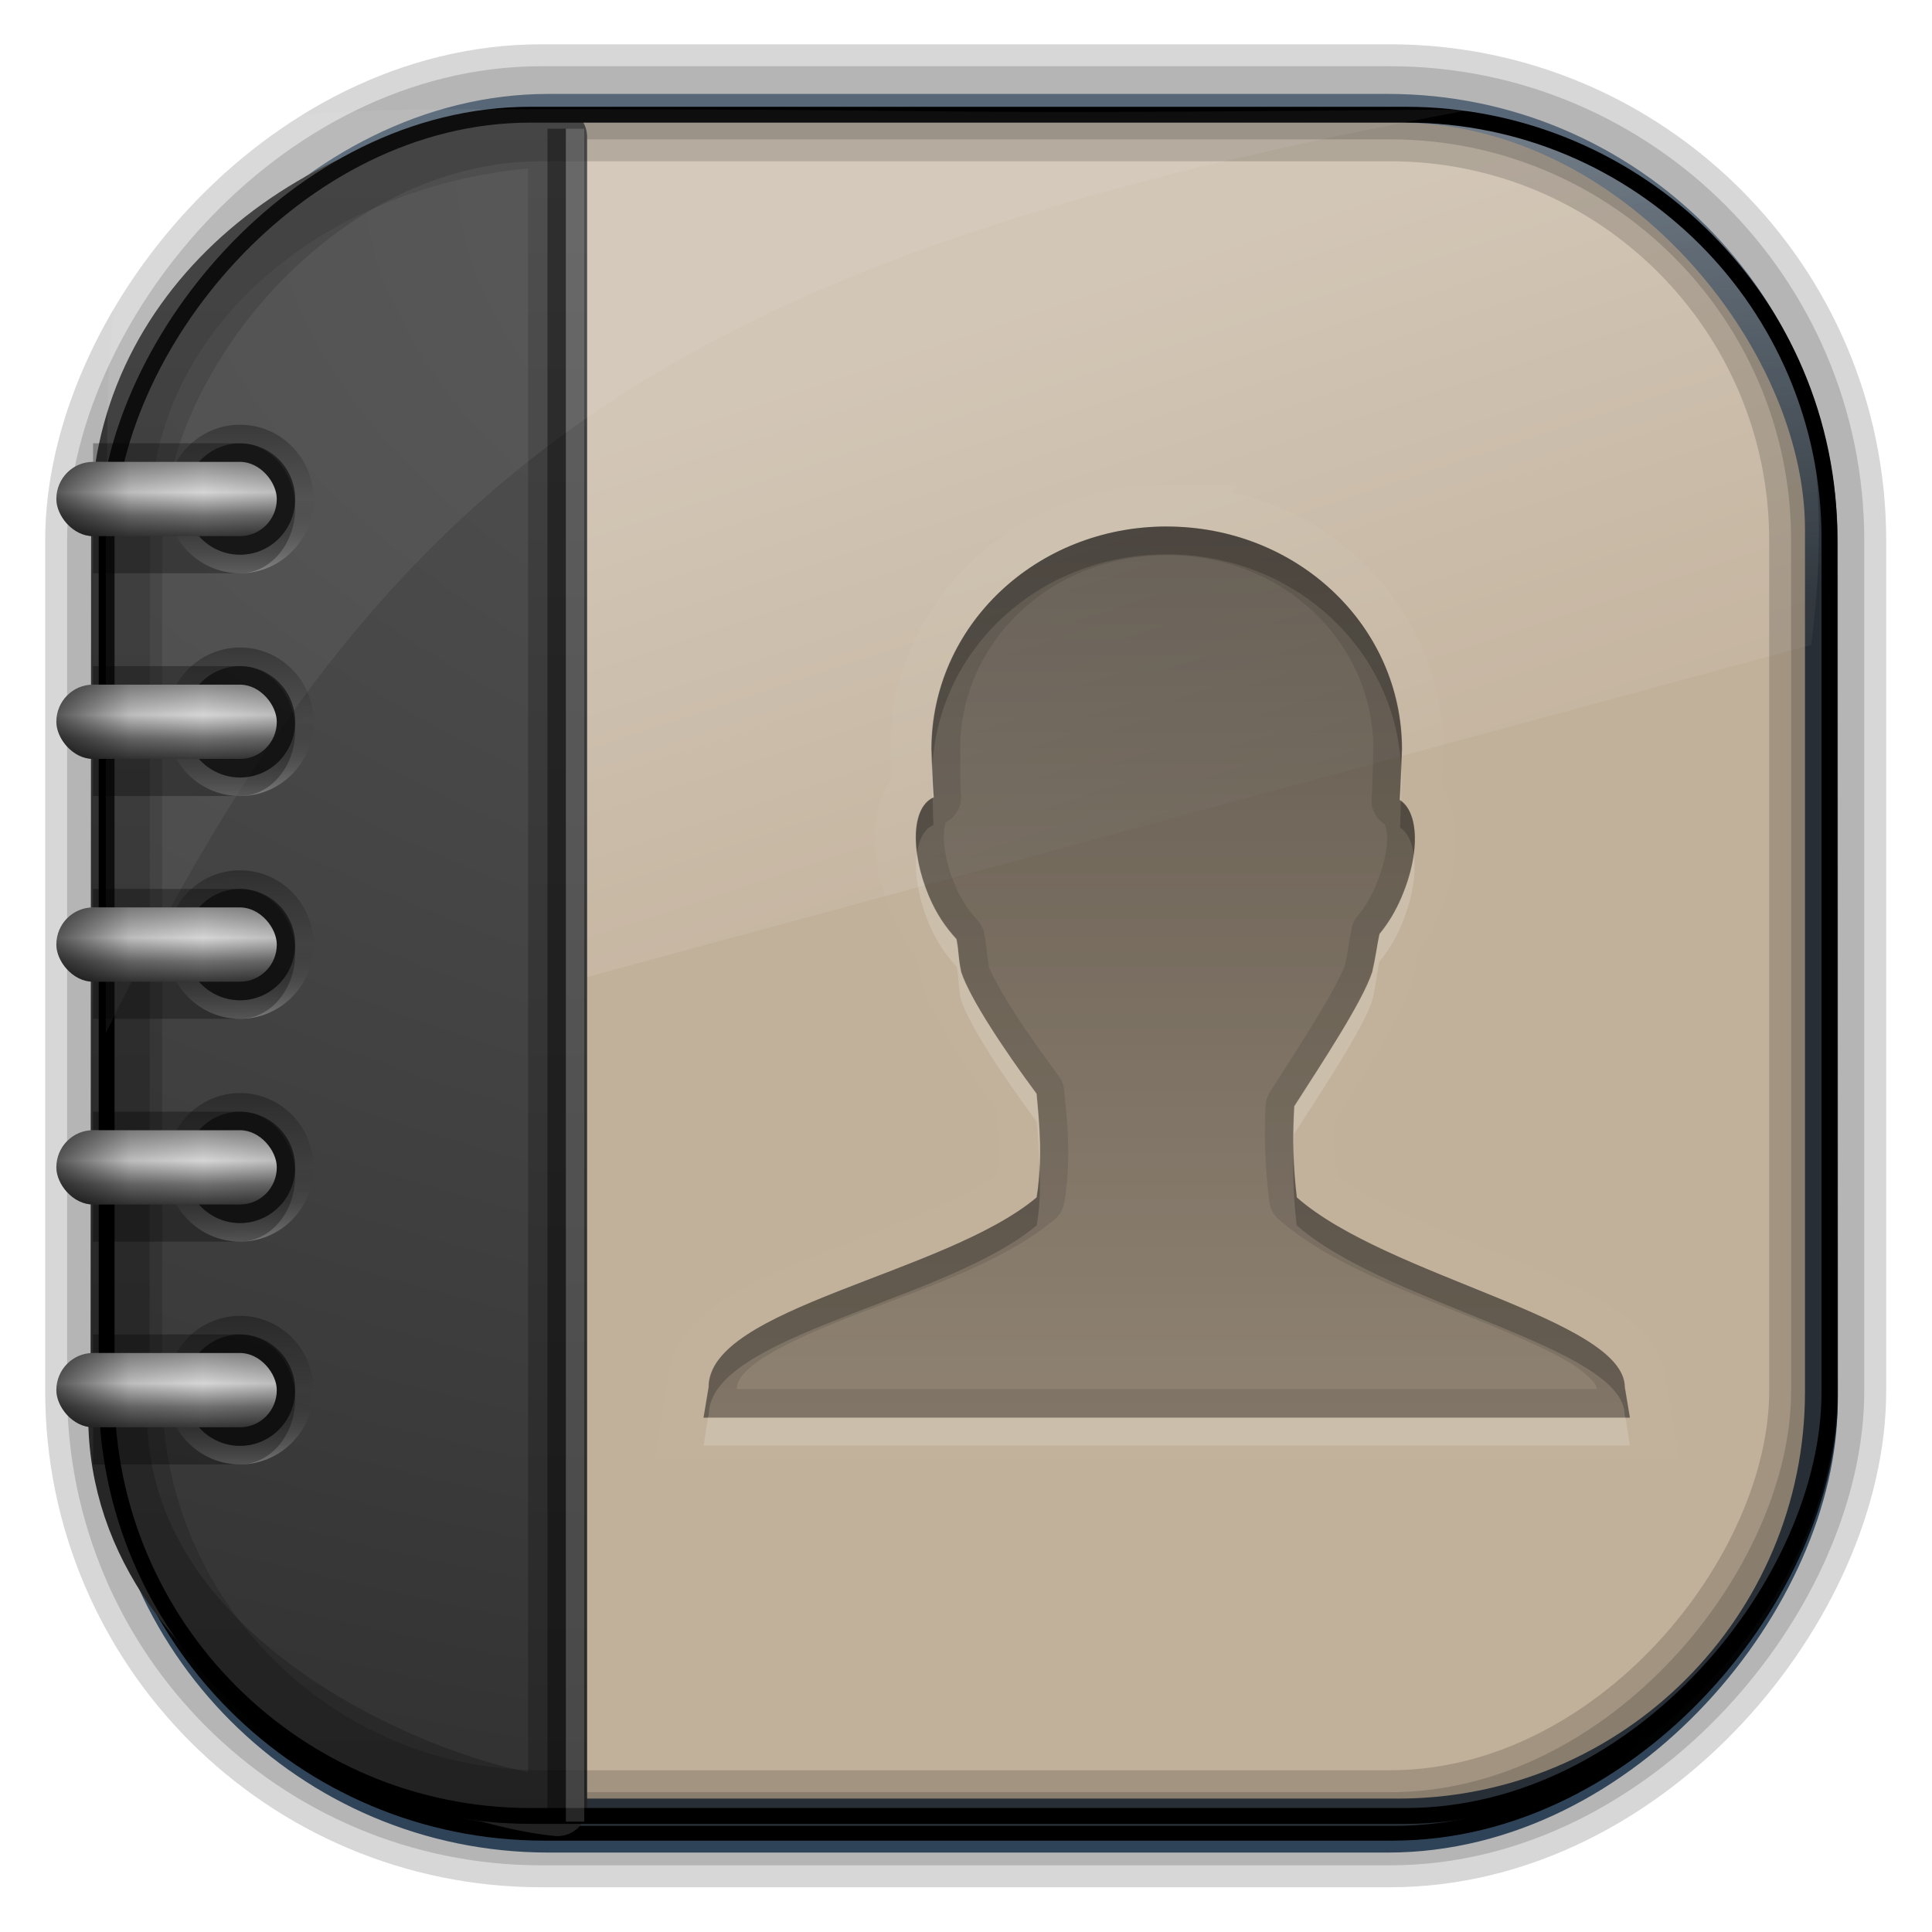 <?xml version="1.0" encoding="UTF-8" standalone="no"?>
<!-- Created with Inkscape (http://www.inkscape.org/) -->

<svg
   xmlns:dc="http://purl.org/dc/elements/1.1/"
   xmlns:cc="http://creativecommons.org/ns#"
   xmlns:rdf="http://www.w3.org/1999/02/22-rdf-syntax-ns#"
   xmlns:svg="http://www.w3.org/2000/svg"
   xmlns="http://www.w3.org/2000/svg"
   xmlns:xlink="http://www.w3.org/1999/xlink"
   xmlns:sodipodi="http://sodipodi.sourceforge.net/DTD/sodipodi-0.dtd"
   xmlns:inkscape="http://www.inkscape.org/namespaces/inkscape"
   id="svg3449"
   height="128"
   width="128"
   version="1.0"
   inkscape:version="0.48.4 r9939"
   sodipodi:docname="stock_addressbook.svg">
  <sodipodi:namedview
     pagecolor="#ffffff"
     bordercolor="#666666"
     borderopacity="1"
     objecttolerance="10"
     gridtolerance="10"
     guidetolerance="10"
     inkscape:pageopacity="0"
     inkscape:pageshadow="2"
     inkscape:window-width="640"
     inkscape:window-height="480"
     id="namedview140"
     showgrid="false"
     inkscape:zoom="1.84375"
     inkscape:cx="64"
     inkscape:cy="64"
     inkscape:window-x="0"
     inkscape:window-y="35"
     inkscape:window-maximized="0"
     inkscape:current-layer="svg3449" />
  <defs
     id="defs3451">
    <linearGradient
       id="linearGradient3514"
       y2="-9.103"
       gradientUnits="userSpaceOnUse"
       x2="66.492"
       gradientTransform="matrix(.968 0 0 .979 2.179 .166)"
       y1="-42.638"
       x1="67.952">
      <stop
         id="stop4620"
         style="stop-color:#37414b"
         offset="0" />
      <stop
         id="stop4622"
         style="stop-color:#37414b;stop-opacity:0"
         offset="1" />
    </linearGradient>
    <linearGradient
       id="linearGradient3516"
       y2="-11.847"
       gradientUnits="userSpaceOnUse"
       x2="58.98"
       gradientTransform="matrix(.968 0 0 .979 2.179 .166)"
       y1="-118.55"
       x1="57.173">
      <stop
         id="stop4596"
         offset="0" />
      <stop
         id="stop4598"
         style="stop-opacity:0"
         offset="1" />
    </linearGradient>
    <linearGradient
       id="linearGradient3519"
       y2="50.369"
       gradientUnits="userSpaceOnUse"
       x2="76.558"
       gradientTransform="matrix(.968 0 0 .979 3.242 -129.19)"
       y1="13.164"
       x1="76.558">
      <stop
         id="stop3392"
         style="stop-color:#425e7b"
         offset="0" />
      <stop
         id="stop3394"
         style="stop-color:#7a91a7"
         offset="1" />
    </linearGradient>
    <linearGradient
       id="linearGradient3521"
       y2="-8.74"
       gradientUnits="userSpaceOnUse"
       x2="60.217"
       gradientTransform="matrix(.968 0 0 .979 2.179 .166)"
       y1="-123.72"
       x1="60.395">
      <stop
         id="stop3392-4-8"
         style="stop-color:#425e7b"
         offset="0" />
      <stop
         id="stop3394-8-0"
         style="stop-color:#7a91a7"
         offset="1" />
    </linearGradient>
    <linearGradient
       id="linearGradient11406"
       y2="19.812"
       gradientUnits="userSpaceOnUse"
       x2="15.25"
       gradientTransform="matrix(2.667 0 0 4.341 -1.4969e-7 -5.023)"
       y1="8.438"
       x1="12.938">
      <stop
         id="stop6594-0-2"
         style="stop-color:#fff;stop-opacity:.275"
         offset="0" />
      <stop
         id="stop6596-2-5"
         style="stop-color:#fff;stop-opacity:0"
         offset="1" />
    </linearGradient>
    <filter
       id="filter3174"
       color-interpolation-filters="sRGB">
      <feGaussianBlur
         id="feGaussianBlur3176"
         stdDeviation="1.71" />
    </filter>
    <linearGradient
       id="ButtonShadow-4"
       x1="45.448"
       gradientUnits="userSpaceOnUse"
       y1="92.54"
       gradientTransform="scale(1.006 .994)"
       x2="45.448"
       y2="7.016">
      <stop
         id="stop3750-7"
         offset="0" />
      <stop
         id="stop3752-9"
         style="stop-opacity:.588"
         offset="1" />
    </linearGradient>
    <filter
       id="filter3174-7"
       color-interpolation-filters="sRGB">
      <feGaussianBlur
         id="feGaussianBlur3176-1"
         stdDeviation="1.71" />
    </filter>
    <filter
       id="filter3174-0"
       color-interpolation-filters="sRGB">
      <feGaussianBlur
         id="feGaussianBlur3176-4"
         stdDeviation="1.71" />
    </filter>
    <filter
       id="filter3174-9"
       color-interpolation-filters="sRGB">
      <feGaussianBlur
         id="feGaussianBlur3176-16"
         stdDeviation="1.71" />
    </filter>
    <clipPath
       id="clipPath3613-6">
      <rect
         id="rect3615-0"
         style="fill:#fff"
         rx="6"
         ry="6"
         height="84"
         width="84"
         y="6"
         x="6" />
    </clipPath>
    <linearGradient
       id="linearGradient3613-76"
       x1="48"
       gradientUnits="userSpaceOnUse"
       y1="20.221"
       x2="48"
       y2="138.66">
      <stop
         id="stop3739-24"
         style="stop-color:#fff"
         offset="0" />
      <stop
         id="stop3741-2"
         style="stop-color:#fff;stop-opacity:0"
         offset="1" />
    </linearGradient>
    <filter
       id="filter3794-83"
       height="1.384"
       width="1.384"
       color-interpolation-filters="sRGB"
       y="-.192"
       x="-.192">
      <feGaussianBlur
         id="feGaussianBlur3796-4"
         stdDeviation="5.28" />
    </filter>
    <filter
       id="filter3174-4"
       color-interpolation-filters="sRGB">
      <feGaussianBlur
         id="feGaussianBlur3176-8"
         stdDeviation="1.71" />
    </filter>
    <filter
       id="filter3174-8"
       color-interpolation-filters="sRGB">
      <feGaussianBlur
         id="feGaussianBlur3176-7"
         stdDeviation="1.71" />
    </filter>
    <radialGradient
       id="radialGradient5000"
       gradientUnits="userSpaceOnUse"
       cy="41.752"
       cx="48"
       gradientTransform="matrix(1.715 6.6255e-8 -4.2857e-8 1.109 -378.27 -85.681)"
       r="42">
      <stop
         id="stop3739-6"
         style="stop-color:#fff"
         offset="0" />
      <stop
         id="stop3741-7"
         style="stop-color:#fff;stop-opacity:0"
         offset="1" />
    </radialGradient>
    <linearGradient
       id="linearGradient5033"
       y2="7.016"
       gradientUnits="userSpaceOnUse"
       x2="45.448"
       gradientTransform="matrix(1.006 0 0 .994 -243.97 -80.599)"
       y1="92.54"
       x1="45.448">
      <stop
         id="stop3750-87"
         offset="0" />
      <stop
         id="stop3752-4"
         style="stop-opacity:.588"
         offset="1" />
    </linearGradient>
    <clipPath
       id="clipPath3613-72">
      <rect
         id="rect3615-36"
         style="fill:#fff"
         rx="6"
         ry="6"
         height="84"
         width="84"
         y="6"
         x="6" />
    </clipPath>
    <filter
       id="filter3794-4"
       height="1.384"
       width="1.384"
       color-interpolation-filters="sRGB"
       y="-.192"
       x="-.192">
      <feGaussianBlur
         id="feGaussianBlur3796-0"
         stdDeviation="5.28" />
    </filter>
    <filter
       id="filter3174-6"
       color-interpolation-filters="sRGB">
      <feGaussianBlur
         id="feGaussianBlur3176-6"
         stdDeviation="1.71" />
    </filter>
    <linearGradient
       id="linearGradient3737-59">
      <stop
         id="stop3739-9"
         style="stop-color:#fff"
         offset="0" />
      <stop
         id="stop3741-0"
         style="stop-color:#fff;stop-opacity:0"
         offset="1" />
    </linearGradient>
    <radialGradient
       id="radialGradient68905"
       gradientUnits="userSpaceOnUse"
       cx="42.148"
       cy="45.647"
       r="58.984"
       gradientTransform="matrix(.947 0 0 1.139 -73.792 205.85)">
      <stop
         id="stop44117-9"
         style="stop-color:#f0936d"
         offset="0" />
      <stop
         id="stop44119-3"
         style="stop-color:#db4a16"
         offset="1" />
    </radialGradient>
    <radialGradient
       id="radialGradient69020"
       xlink:href="#linearGradient3737-59"
       gradientUnits="userSpaceOnUse"
       cy="90.172"
       cx="48"
       gradientTransform="matrix(1.408 0 0 1.225 -137.11 13.47)"
       r="42" />
    <linearGradient
       id="linearGradient69023"
       y2="63.893"
       xlink:href="#linearGradient3737-59"
       gradientUnits="userSpaceOnUse"
       x2="36.357"
       gradientTransform="matrix(1.217 0 0 1.23 -127.92 13.228)"
       y1="6"
       x1="36.357" />
    <linearGradient
       id="linearGradient69058"
       y2="138.66"
       xlink:href="#linearGradient3737-59"
       gradientUnits="userSpaceOnUse"
       x2="48"
       y1="20.221"
       x1="48" />
    <radialGradient
       id="radialGradient69288"
       gradientUnits="userSpaceOnUse"
       cy="8.45"
       cx="7.496"
       gradientTransform="matrix(1.1005e-7 6.628 -14.004 -1.2212e-7 237.4 -38.96)"
       r="20">
      <stop
         id="stop5430-8"
         style="stop-color:#5f5f5f"
         offset="0" />
      <stop
         id="stop5432-3"
         style="stop-color:#4f4f4f"
         offset=".262" />
      <stop
         id="stop5434-1"
         style="stop-color:#3b3b3b"
         offset=".705" />
      <stop
         id="stop5436-8"
         style="stop-color:#2b2b2b"
         offset="1" />
    </radialGradient>
    <linearGradient
       id="linearGradient69290"
       y2="3.899"
       gradientUnits="userSpaceOnUse"
       x2="24"
       gradientTransform="matrix(5.664 0 0 2.836 -16.869 -3.69)"
       y1="44"
       x1="24">
      <stop
         id="stop5440-4"
         style="stop-color:#272727"
         offset="0" />
      <stop
         id="stop5442-3"
         style="stop-color:#454545"
         offset="1" />
    </linearGradient>
    <linearGradient
       id="linearGradient68954-9"
       y2="56"
       gradientUnits="userSpaceOnUse"
       x2="45.622"
       gradientTransform="matrix(2.102 0 0 2.102 -47.909 -53.727)"
       y1="40.778"
       x1="45.622">
      <stop
         id="stop4030-0"
         style="stop-opacity:.809"
         offset="0" />
      <stop
         id="stop4032-4"
         style="stop-opacity:.435"
         offset="1" />
    </linearGradient>
    <clipPath
       id="clipPath4124-2">
      <path
         id="path4126-4"
         d="m12 6c-3.324 0-6 2.676-6 6v72c0 3.324 2.676 6 6 6h64c3.324 0 6-2.676 6-6v-72c0-3.324-2.676-6-6-6h-64zm41 26c4.744 0 8.531 3.572 8.531 8-0.018 0.536-0.021 1.192-0.062 1.812 0.703 0.442 0.717 1.927 0.062 3.469-0.233 0.548-0.497 0.961-0.812 1.344-0.099 0.463-0.123 0.837-0.25 1.375-0.354 1.062-1.79 3.186-2.844 4.812-0.068 1.079-0.039 2.185 0.094 3.281 3.292 2.863 11.893 4.362 11.906 6.812l0.187 1.094h-33.624l0.187-1.094c-0.013-2.863 8.573-4.047 11.906-6.812 0.231-1.347 0.113-2.534 0-3.719-1.157-1.542-2.432-3.422-2.75-4.375-0.114-0.521-0.064-0.732-0.156-1.188-0.379-0.408-0.727-0.888-1-1.531-0.689-1.622-0.655-3.218 0.156-3.562-0.045-0.574-0.052-1.247-0.062-1.718 0-4.428 3.788-8 8.531-8z"
         style="fill:#f0f" />
    </clipPath>
    <filter
       id="filter4128-3"
       height="1.492"
       width="1.468"
       color-interpolation-filters="sRGB"
       y="-.246"
       x="-.234">
      <feGaussianBlur
         id="feGaussianBlur4130-1"
         stdDeviation="3.282" />
    </filter>
    <linearGradient
       id="linearGradient69371"
       y2="24"
       gradientUnits="userSpaceOnUse"
       x2="18"
       gradientTransform="matrix(0,1,1,0,-10,10)"
       y1="24"
       x1="10">
      <stop
         id="stop3780"
         offset="0" />
      <stop
         id="stop3786"
         style="stop-opacity:0"
         offset=".5" />
      <stop
         id="stop3782-8"
         style="stop-color:#fff"
         offset="1" />
    </linearGradient>
    <linearGradient
       id="linearGradient69373"
       y2="26"
       gradientUnits="userSpaceOnUse"
       x2="9"
       y1="22"
       x1="9">
      <stop
         id="stop3747"
         style="stop-color:#8a8a8a"
         offset="0" />
      <stop
         id="stop3753"
         style="stop-color:#d5d5d5"
         offset=".41" />
      <stop
         id="stop3755"
         style="stop-color:#6f6f6f"
         offset=".727" />
      <stop
         id="stop3749"
         style="stop-color:#373737"
         offset="1" />
    </linearGradient>
    <linearGradient
       id="linearGradient69375"
       y2="24"
       spreadMethod="reflect"
       gradientUnits="userSpaceOnUse"
       x2="12"
       y1="24"
       x1="4">
      <stop
         id="stop3763"
         offset="0" />
      <stop
         id="stop3769"
         style="stop-opacity:.194"
         offset=".5" />
      <stop
         id="stop3765"
         style="stop-opacity:0"
         offset="1" />
    </linearGradient>
  </defs>
  <rect
     id="rect892"
     style="stroke:url(#linearGradient3521);stroke-width:.974;fill:url(#linearGradient3519)"
     transform="scale(1,-1)"
     ry="29.296"
     height="115.54"
     width="114.22"
     y="-122.25"
     x="7.039" />
  <rect
     id="rect892-2"
     style="stroke:url(#linearGradient3516);stroke-width:.974;fill:url(#linearGradient3514)"
     transform="scale(1,-1)"
     ry="28.993"
     height="114.35"
     width="114.22"
     y="-121.46"
     x="7.06" />
  <rect
     id="rect810"
     style="fill:#c1b09a"
     ry="26.957"
     height="111.04"
     width="111.44"
     y="8.121"
     x="8.145" />
  <path
     id="rect6588"
     d="m7.265 40.702c-3.611-28.823 22.731-33.361 32.668-33.437l55.816 0.735c21.091 2.903 26.611 16.187 24.251 34.728l-112 30.388z"
     style="fill:url(#linearGradient11406)" />
  <rect
     id="rect892-2-7-8"
     style="opacity:.159;stroke:#000;stroke-width:4.845;fill:none"
     transform="scale(1,-1)"
     ry="28.993"
     height="114.35"
     width="114.22"
     y="-121.16"
     x="6.869" />
  <path
     id="rect5505-21-3"
     d="m36.942 9.073v110.62c-8.726-0.85-31.23-10.12-28.987-28.427l0.037-57.542c0.509-14.175 13.797-24.129 28.95-24.648z"
     style="stroke-linejoin:round;stroke-width:3.909;color:#000000;stroke:url(#linearGradient69290);stroke-linecap:round;fill:url(#radialGradient69288)" />
  <rect
     id="rect892-2-7-1"
     style="opacity:.159;stroke:#000;stroke-width:7.751;fill:none"
     transform="scale(1,-1)"
     ry="28.993"
     height="114.35"
     width="114.22"
     y="-121.16"
     x="6.869" />
  <rect
     id="rect892-2-7-2-9"
     ry="28.067"
     style="stroke:#000;stroke-width:1.049;fill:none"
     transform="scale(1,-1)"
     height="112.71"
     width="114.14"
     y="-120.31"
     x="7.065" />
  <path
     id="path1187"
     style="fill:#fff;fill-opacity:.057"
     d="m33.017 7.232c-23.707 0-26.027 0.674-25.93 26.295-0.043 0.716-0.077 1.444-0.077 2.173v32.76c18.67-38.321 38.34-51.497 90.374-61.179-0.225-0.026-0.46-0.03-0.691-0.03-41.576 0.387-25.652-0.019-63.676-0.019z" />
  <g
     id="layer2"
     style="display:none"
     transform="matrix(1.217 0 0 1.23 5.605 3.119)">
    <rect
       id="rect3745"
       style="opacity:.9;filter:url(#filter3174);fill:url(#ButtonShadow-4)"
       rx="6"
       ry="6"
       height="85"
       width="86"
       y="7"
       x="5" />
  </g>
  <g
     id="layer2-6"
     style="display:none"
     transform="matrix(1.217 0 0 1.23 5.605 3.119)">
    <rect
       id="rect3745-8"
       style="opacity:.9;filter:url(#filter3174-7);fill:url(#ButtonShadow-4)"
       rx="6"
       ry="6"
       height="85"
       width="86"
       y="7"
       x="5" />
  </g>
  <g
     id="layer2-69"
     style="display:none"
     transform="matrix(1.217 0 0 1.23 5.605 3.119)">
    <rect
       id="rect3745-4"
       style="opacity:.9;filter:url(#filter3174-0);fill:url(#ButtonShadow-4)"
       rx="6"
       ry="6"
       height="85"
       width="86"
       y="7"
       x="5" />
  </g>
  <g
     id="layer2-64"
     style="display:none"
     transform="translate(-349.33 -29.687)">
    <rect
       id="rect3745-6"
       style="opacity:.9;filter:url(#filter3174-9);fill:url(#ButtonShadow-4)"
       rx="6"
       ry="6"
       height="85"
       width="86"
       y="7"
       x="5" />
  </g>
  <g
     id="layer2-0"
     style="display:none"
     transform="matrix(1.217 0 0 1.23 5.605 3.119)">
    <rect
       id="rect3745-7"
       style="opacity:.9;filter:url(#filter3174-4);fill:url(#ButtonShadow-4)"
       rx="6"
       ry="6"
       height="85"
       width="86"
       y="7"
       x="5" />
  </g>
  <g
     id="layer5-3"
     style="display:none"
     transform="matrix(1.217 0 0 1.23 5.605 3.119)">
    <rect
       id="rect3171-2"
       style="opacity:.1;filter:url(#filter3794-83);stroke:#fff;stroke-linecap:round;stroke-width:.5;fill:url(#linearGradient3613-76)"
       clip-path="url(#clipPath3613-6)"
       rx="12"
       ry="12"
       height="66"
       width="66"
       y="15"
       x="15" />
  </g>
  <rect
     id="rect3745-75"
     style="opacity:.9;filter:url(#filter3174-8);display:none;fill:url(#linearGradient5033)"
     rx="6"
     ry="6"
     height="85"
     width="86"
     y="-73.599"
     x="-238.97" />
  <path
     id="path3522"
     d="m-307.69-74.517c1.65 2.217 0.113 5.918 2.602 5.882 1.212 1.714-2.415 0.511 0.204 1.832 1.506 1.187-1.593 1.865 0.272 2.929-2.15 1.11 0.348 5.804 1.945 6.979 2.628 2.213 1.162-4.686 4.095-5.045 1.593-1.82 4.392-2.988 6.379-4.818-1.942-0.158-3.076-1.367-1.237-2.116 3.385 3.47 0.849-1.643-1.025-2.453 1.813-0.577 3.577-0.154 3.325-1.651 1.916-1.403-1.842-1.855-3.184-1.538h-13.375zm-27.802 1.448c-2.45 0.698-2.621 6.555-0.158 3.303 0.604-1.335 3.397-2.945 0.158-3.303zm11.446 0.204c-1.412 2.215 0.205 3.991 1.38 1.289 0.832-1.128-0.618-1.248-1.38-1.289zm3.529 0.498c-2.729 1.265-0.673 4.216-0.605 4.872 2.875 0.995 4.473-0.65 5.561 2.162 2.735 1.577-0.054 4.317-1.081 5.031 1.849-1.611 5.404 4.38 4.472 1.215-1.112-0.812 2.985 1.305 0.86-1.335-1.956-3.153 0.155-1.411 0.98-0.676 2.805-2.516-3.174-2.82-1.681-5.41-1.308-1.06-3.023-4.269-5.339-3.642-1.55 2.006-0.214-4.37-2.489-1.18-0.118 1.783-0.043 4.046-0.706 0.957-0.444-0.541 0.764-1.798 0.027-1.994zm-5.565 0.023c-1.832 0.611-1.733 3.087 0.519 3.352 0.771-0.88 0.306-3.185-0.519-3.352zm-7.148 0.792c-2.379 0.564-1.408 2.483-0.68 3.023-2.945 0.738 4.496 0.943 0.793 1.411-3.081 1.231 2.967 2.681 3.959 1.222 3.804 0.931 0.137-3.046-0.197-5.202-1.613-1.732-0.064 3.991-1.522 0.184-0.509 1.131-2.127 0.167-2.353-0.637zm75.601 0.249c-3.192 1.25 1.984 5.966 0.698 1.675-0.128-0.518 0.288-1.887-0.698-1.675zm-66.666 1.9c-2.294 2.157 2.916 3.94-0.659 5.547-0.536-2.003-1.458 1.002-3.503-0.615-3.516 1.464-5.314-0.763-8.258-2.29-1.768-0.22-1.104 1.681-1.221 3.46v14.755c1.734 1.825 0.676 0.805 0 0.302 0.951 3.242-0.42 7.98 3.331 9.866 0.638 1.183 3.313 6.223 3.436 4.715-1.341-1.405-2.717-5.617-0.448-1.863 2.033 3.569 4.775 5.883 8.78 6.733 2.19 0.745 3.991 3.307 5.917 2.743 1.089 2.872-3.227 5.63 0.145 8.309 1.76 2.712 4.716 4.49 3.116 8.298-1.119 3.718-0.64 7.77-1.608 11.234-0.3 2.109 2.938 7.461 2.658 3.175 0.946-2.978 0.921-6.256 3.148-8.365 3.047 0.024 0.582-3.278 3.607-2.846 1.846-2.42 2.38-5.307 5.495-6.268 0.372-2.938 5.179-7.437 0.213-8.58-1.35-0.665-4.824-0.905-4.559-1.233 0.538-2.915-4.494-3.745-6.634-4.937-2.811-1.996-7.034 3.316-8.024-1.261-0.591-1.44-2.751-1.463-1.758-3.685-1.789 1.78-5.289 1.239-4.373-2.199 1.392-2.896 6.736-3.033 7.646 0.45-1.264-3.841 2.444-6.831 4.503-9.564 0.419-1.306 2.91-2.428 2.053-0.692 1.46-0.053 3.673-2.689 1.079-1.472-0.037-2.404-2.273-1.72-2.998-1.379 1.344-2.134 8.245-0.967 5.355-4.455-2.239-0.908-2.053-6.204-4.318-3.254 0.191-1.818-4.61-5.377-4.505-2.328 0.586 2.728 0.107 5.871-1.14 7.659-0.26-3.998-7.076-3.114-6.199-7.374 1.269-2.03 2.753-4.838 2.894-4.585 2.275-0.869 4.105-3.397 1.468-5.058-0.141 1.448-1.983 4.436-1.724 0.822-1.706 2.023-1.316-3.219-2.914-3.763zm54.45 1.403c-3.996 0.978-5.58 4.796-7.557 7.958-2.914 1.314-2.803 6.958 0.452 5.156 0.871 1.522-0.61 3.922 1.928 1.931 2.047-2.71 0.358-7.093 3.841-8.802 0.254 1.329-3.213 6.29 0.837 5.474 3.662 0.138-2.662 0.365-0.881 2.705-1.85-1.098-0.889 2.999-3.304 2.046-2.092 1.139-3.464-0.529-2.985-2.355-1.646 0.961 0.518 3.67-2.34 3.833-0.64 2.274-5.903 1.931-2.91 4.246 1.329 3.445-4.952 0.216-3.168 4.351 1.525 4.088 4.722-1.355 6.019-2.406 2.502-1.942 6.211 3.311 3.959 3.506 2.525-0.339 2.006-2.741-0.017-3.671-1.093-2.835 3.459 1.39 3.207 2.812 1.606 3.008 0.945-3.08 2.579-0.385-0.191 2.843 6.574 0.669 3.344 4.292-2.777 0.56-5.51-0.716-7.901 0.101-2.225-0.02-2.114-2.398-2.924-2.994-2.83 0.23-6.328 0.204-8.223 2.491-2.049 2.812-5.004 6.744-2.771 10.335 2.235 5.322 7.777 0.276 10.963 3.419 0.947 1.31-0.821 2.868 1.297 4.287 0.797 3.023-0.904 5.894 1.052 8.785 1.012 2.718 1.64 6.787 5.406 4.303 3.986-2.399 2.924-6.823 6.213-9.273-2.602-5.038 3.184-7.247 4.627-11.337-3.154 0.462-5.964-2.684-6.726-5.85-1.325-1.538-0.984-3.805 0.496-0.916 2.034 1.972 2.078 7.823 5.841 4.813 1.72-0.72 6.419-3.466 2.675-4.715-2.413 1.748-5.075-5.224-1.532-1.18 2.576 1.093 4.38 1.745 4.38-1.88v-29.497c-0.802 0.82-2.864 2.335-3.904 1.329-1.79 0.249-4.154 3.734-3.591 0.366-1.556-0.103-0.279 3.021-2.417 3.108-0.215 1.606-2.16 0.297-1.429 1.822-1.501-1.065-2.771-4.427 0.186-2.317 4.391-1.318-2.896-4.29-3.458-5.009 0.945-0.227-1.029-1.212-1.267-0.882zm-36.24 0.882c-1.462 1.218 2.779 1.448 0 0zm-19.522 0.656c-1.635 1.71 2.603 1.572 0 0zm9.478 1.697c-1.238 2.029 1.829 0.749 0 0zm27.101 2.398c-1.449 1.669-3.362-0.439-3.393 0.995 0.263 0.433 1.315 3.527 3.619 1.244 1.237-0.522 0.75-1.837-0.226-2.24zm-30.856 0.995c-2.749 2.401 4.668 2.623 0.582 0.275l-0.582-0.275zm36.262 6.651c-1.979 1.291 0.949 4.033-0.043 5.321-1.24 2.162 4.608-0.152 1.485-1.877-0.223-1.482-1.83-3.289-1.442-3.444zm-1.335 2.602c-2.757 0.78-0.626 4.806 0.351 1.014 0.055-0.22 0.129-1.021-0.351-1.014zm-22.079 2.918c-2.565 1.75-0.398 3.496 1.482 2.709-0.386-1.056-1.464-1.721-1.482-2.709zm48.455 2.941c1.28 0.646-2.345 1.75-0.05 2.887 1.336 1.572 0.832 4.946-1.339 2.558 0.403-2.666-2.944-4.657 1.389-5.445zm-6.583 0.023c-0.174 1.713 3.694 4.375-0.475 3.506-2.205 0.259-5.507-0.067-2.729-2.816 0.878-0.527 3.182 1.819 1.983-0.374 0.425-0.027 0.821-0.188 1.222-0.317zm-12.736 3.71c-1.608 1.036 1.112 1.831 0 0zm-40.379 9.659c-0.271 0.905 5.086 1.822 1.389 0.372l-0.551-0.194-0.838-0.178zm4.162 1.289c-1.625 1.65 3.348 0.493 0 0zm54.337 15.134c-3.531 0.091-3.061 9.202-0.6 3.811 0.233-1.17 1.169-2.714 0.6-3.811z"
     style="opacity:.2;fill:url(#radialGradient5000)" />
  <g
     id="layer2-01"
     style="display:none"
     transform="translate(-314.29 59.754)">
    <rect
       id="rect3745-1"
       style="opacity:.9;filter:url(#filter3174-6);fill:url(#ButtonShadow-4)"
       rx="6"
       ry="6"
       height="85"
       width="86"
       y="7"
       x="5" />
  </g>
  <path
     id="rect3728"
     d="m-113.32 20.607c-4.684-0.166-7.991 4.603-7.299 9.048 0.022 29.163-0.044 58.328 0.033 87.49-1.045 2.827 5.466 7.145 3.997 5.815-3.899-2.446-2.582-7.407-2.813-11.263 0.021-27.704-0.042-55.41 0.031-83.113 0.254-4.008 4.396-6.078 7.977-5.517 25.52 0.021 51.042-0.042 76.561 0.031 3.965 0.257 6.012 4.444 5.457 8.064-0.028 29.09 0.057 58.184-0.043 87.272 0.502 2.99-6.269 6.799-1.323 3.679 3.727-3.095 2.298-8.254 2.583-12.481-0.025-27.467 0.05-54.937-0.038-82.403-0.305-4.593-4.989-7.256-9.187-6.623h-75.935z"
     style="opacity:.25;fill:url(#linearGradient69023)" />
  <path
     id="path3615"
     d="m-113.32 123.92c-4.684 0.166-7.991-4.603-7.299-9.048 0.022-29.163-0.044-58.328 0.033-87.49-1.045-2.827 5.466-7.145 3.997-5.815-3.899 2.446-2.582 7.407-2.813 11.263 0.021 27.704-0.042 55.41 0.031 83.113 0.254 4.008 4.396 6.078 7.977 5.517 25.52-0.021 51.042 0.042 76.561-0.032 3.965-0.257 6.012-4.444 5.457-8.064-0.028-29.09 0.057-58.184-0.043-87.272 0.502-2.99-6.269-6.799-1.323-3.679 3.727 3.095 2.298 8.254 2.583 12.481-0.025 27.467 0.05 54.937-0.038 82.403-0.305 4.593-4.989 7.256-9.187 6.623h-75.935z"
     style="opacity:.15;fill:url(#radialGradient69020)" />
  <g
     id="layer4"
     transform="matrix(1.217 0 0 1.23 -1.135 3.54)">
    <g
       id="g3799">
      <path
         id="path3773"
         style="opacity:.3;fill:url(#linearGradient69371)"
         d="m10 24c0-2.209 1.791-4 4-4s4 1.791 4 4-1.791 4-4 4-4-1.791-4-4zm1 0c0 1.657 1.343 3 3 3s3-1.343 3-3-1.343-3-3-3-3 1.343-3 3z" />
      <path
         id="path3792"
         style="opacity:.3"
         d="m6 21v7h8c1.646 0 3-1.579 3-3.5 0-1.921-1.354-3.5-3-3.5h-8z" />
      <path
         id="path3771"
         style="opacity:.6"
         d="m17 24a3 3 0 1 1 -6 0 3 3 0 1 1 6 0z" />
      <rect
         id="rect3733"
         style="fill:url(#linearGradient69373)"
         rx="2"
         ry="2"
         height="4"
         width="12"
         y="22"
         x="4" />
      <rect
         id="rect3759"
         style="opacity:.6;fill:url(#linearGradient69375)"
         rx="2"
         ry="2"
         height="4"
         width="12"
         y="22"
         x="4" />
    </g>
    <use
       id="use3806"
       xlink:href="#g3799"
       transform="translate(0,12)"
       height="96"
       width="96"
       y="0"
       x="0" />
    <use
       id="use3808"
       xlink:href="#g3799"
       transform="translate(0,24)"
       height="96"
       width="96"
       y="0"
       x="0" />
    <use
       id="use3810"
       xlink:href="#g3799"
       transform="translate(0,36)"
       height="96"
       width="96"
       y="0"
       x="0" />
    <use
       id="use3812"
       xlink:href="#g3799"
       transform="translate(0,48)"
       height="96"
       width="96"
       y="0"
       x="0" />
  </g>
  <path
     id="rect895-7"
     style="fill:url(#radialGradient68905)"
     d="m-44.336 243c-7.969-2.449-27.013 15.175-25.653 23.038-0.05 0.974-0.089 1.965-0.089 2.957v52.419c0 20.876 10.712 33.859 22.318 33.859h67.038c12.638 0 24.318-11.245 24.318-25.859v-64.017c0.696-10.93-21.287-24.662-25.93-22.621-47.846 0.865-18.017 0.224-62.003 0.224z" />
  <g
     id="layer3"
     transform="matrix(1.825 0 0 1.845 -19.426 -24.158)">
    <path
       id="path3159"
       style="opacity:.6;fill:url(#linearGradient68954-9)"
       d="m53 32c-4.744 0-8.546 3.572-8.546 8 0.011 0.471 0.046 1.153 0.091 1.727-0.811 0.344-0.87 1.923-0.182 3.546 0.273 0.643 0.621 1.137 1 1.546 0.092 0.456 0.068 0.661 0.182 1.182 0.318 0.953 1.57 2.821 2.727 4.364 0.113 1.185 0.231 2.38 0 3.727-3.333 2.766-11.922 3.955-11.909 6.818l-0.182 1.091h33.636l-0.182-1.091c-0.014-2.45-8.617-3.955-11.909-6.818-0.133-1.096-0.159-2.193-0.091-3.273 1.054-1.627 2.464-3.756 2.818-4.818 0.127-0.538 0.173-0.901 0.273-1.364 0.316-0.383 0.585-0.815 0.818-1.364 0.654-1.541 0.612-3.013-0.091-3.454 0.041-0.621 0.073-1.282 0.091-1.818 0-4.426-3.801-7.999-8.545-7.999z" />
    <path
       id="path4036"
       style="opacity:.1"
       d="m53 32c-4.744 0-8.531 3.572-8.531 8 0.011 0.471 0.018 1.144 0.062 1.719-0.811 0.344-0.845 1.94-0.156 3.562 0.273 0.643 0.621 1.123 1 1.531 0.092 0.456 0.042 0.666 0.156 1.188 0.318 0.953 1.593 2.833 2.75 4.375 0.113 1.185 0.231 2.371 0 3.719-3.333 2.766-11.919 3.949-11.906 6.812l-0.187 1.094h33.624l-0.187-1.094c-0.014-2.45-8.614-3.949-11.906-6.812-0.133-1.096-0.162-2.202-0.094-3.282 1.054-1.626 2.49-3.75 2.844-4.812 0.127-0.538 0.151-0.912 0.25-1.375 0.316-0.383 0.58-0.795 0.812-1.344 0.654-1.541 0.64-3.027-0.062-3.469 0.041-0.621 0.044-1.276 0.062-1.812 0-4.428-3.788-8-8.531-8zm0 1.031c4.221 0 7.482 3.105 7.5 6.938 0 0.011 0 0.021 0 0.031-0.018 0.554-0.025 1.183-0.062 1.75a1.018 1.018 0 0 0 0.469 0.938c0.005 0.024 0.089 0.145 0.094 0.469 0.007 0.431-0.126 1.059-0.406 1.719-0.196 0.463-0.392 0.774-0.656 1.094a1.018 1.018 0 0 0 -0.219 0.438c-0.116 0.541-0.141 0.882-0.25 1.344-0.126 0.35-0.526 1.087-1.031 1.906-0.522 0.846-1.124 1.773-1.656 2.594a1.018 1.018 0 0 0 -0.188 0.5c-0.072 1.141-0.016 2.308 0.125 3.469a1.018 1.018 0 0 0 0.343 0.656c1.911 1.662 4.93 2.69 7.469 3.719 1.27 0.515 2.404 1.005 3.156 1.469 0.376 0.232 0.643 0.465 0.781 0.625s0.125 0.21 0.125 0.219a1.018 1.018 0 0 0 0.031 0.062h-31.25a1.018 1.018 0 0 0 0.031 -0.062c-0.001-0.207 0.174-0.554 0.906-1.031 0.732-0.477 1.863-0.976 3.125-1.469 2.524-0.985 5.558-1.92 7.5-3.531a1.018 1.018 0 0 0 0.344 -0.594c0.258-1.502 0.113-2.818 0-4a1.018 1.018 0 0 0 -0.186 -0.531c-0.567-0.756-1.172-1.592-1.656-2.344-0.46-0.715-0.792-1.32-0.906-1.625-0.005-0.021 0.004-0.042 0-0.062-0.071-0.363-0.045-0.54-0.157-1.094a1.018 1.018 0 0 0 -0.25 -0.5c-0.32-0.344-0.59-0.725-0.812-1.25-0.295-0.695-0.423-1.371-0.406-1.812 0.012-0.331 0.073-0.433 0.062-0.438a1.018 1.018 0 0 0 0.562 -1c-0.041-0.511-0.021-1.144-0.032-1.625 0-0.011-0-0.021 0-0.031 0.018-3.832 3.279-6.938 7.5-6.938z" />
    <path
       id="path4049"
       style="opacity:.2"
       d="m53 32c-4.744 0-8.531 3.572-8.531 8 0.003 0.137 0.024 0.335 0.031 0.5 0.277-4.19 3.939-7.5 8.5-7.5 4.572 0 8.239 3.326 8.5 7.531 0.007-0.175 0.026-0.374 0.031-0.531 0-4.428-3.788-8-8.531-8zm-8.5 9.75c-0.504 0.249-0.678 1.003-0.562 1.938 0.081-0.471 0.263-0.828 0.594-0.969-0.025-0.324-0.014-0.634-0.031-0.969zm17 0.094c-0.016 0.33-0.009 0.637-0.031 0.969 0.282 0.177 0.433 0.521 0.5 0.969 0.12-0.892-0.032-1.63-0.469-1.938zm-3.906 12.781c-0.015 0.815 0.025 1.647 0.125 2.469 3.292 2.863 11.893 4.362 11.906 6.812l0.031 0.094h0.156l-0.187-1.094c-0.014-2.45-8.614-3.949-11.906-6.812-0.059-0.487-0.107-0.984-0.125-1.469zm-9.219 0.219c-0.014 0.401-0.021 0.823-0.094 1.25-3.333 2.766-11.919 3.949-11.906 6.812l-0.187 1.094h0.156l0.031-0.094c-0.013-2.863 8.573-4.047 11.906-6.812 0.136-0.792 0.127-1.534 0.094-2.25z" />
    <path
       id="path4058"
       style="opacity:.15;fill:#fff"
       d="m44.5 40.5c-0.011 0.168-0.031 0.33-0.031 0.5 0.005 0.206 0.018 0.491 0.031 0.75 0.014-0.007 0.017-0.025 0.031-0.031-0.032-0.407-0.014-0.817-0.031-1.219zm17 0.031c-0.018 0.421-0.002 0.842-0.031 1.281 0.013 0.008 0.019 0.023 0.031 0.031 0.014-0.287 0.023-0.594 0.031-0.844 0-0.16-0.021-0.311-0.031-0.469zm-17.562 3.157c-0.117 0.683 0.03 1.634 0.438 2.594 0.273 0.643 0.621 1.123 1 1.531 0.092 0.456 0.042 0.666 0.156 1.188 0.318 0.953 1.593 2.833 2.75 4.375 0.047 0.488 0.07 0.967 0.094 1.469 0.031-0.865-0.016-1.659-0.094-2.469-1.157-1.542-2.432-3.422-2.75-4.375-0.114-0.521-0.064-0.732-0.156-1.188-0.379-0.408-0.727-0.888-1-1.531-0.234-0.552-0.376-1.099-0.438-1.594zm18.031 0.094c-0.063 0.468-0.216 0.979-0.438 1.5-0.233 0.548-0.497 0.961-0.812 1.344-0.099 0.463-0.123 0.837-0.25 1.375-0.354 1.062-1.79 3.186-2.844 4.812-0.038 0.601-0.054 1.204-0.031 1.812 0.005-0.272 0.014-0.543 0.031-0.812 1.054-1.627 2.49-3.751 2.844-4.812 0.127-0.538 0.151-0.912 0.25-1.375 0.316-0.383 0.58-0.795 0.812-1.344 0.391-0.922 0.537-1.833 0.438-2.5zm-25.625 20.218l-0.156 1h33.625l-0.156-1h-33.312z" />
    <path
       id="path4067"
       style="opacity:.15;filter:url(#filter4128-3);stroke:#fff;stroke-width:3;fill:none"
       clip-path="url(#clipPath4124-2)"
       d="m53 32c-4.744 0-8.546 3.572-8.546 8 0.011 0.471 0.046 1.153 0.091 1.727-0.811 0.344-0.87 1.923-0.182 3.546 0.273 0.643 0.621 1.137 1 1.546 0.092 0.456 0.068 0.661 0.182 1.182 0.318 0.953 1.57 2.821 2.727 4.364 0.113 1.185 0.231 2.38 0 3.727-3.333 2.766-11.922 3.955-11.909 6.818l-0.182 1.091h33.636l-0.182-1.091c-0.014-2.45-8.617-3.955-11.909-6.818-0.133-1.096-0.159-2.193-0.091-3.273 1.054-1.627 2.464-3.756 2.818-4.818 0.127-0.538 0.173-0.901 0.273-1.364 0.316-0.383 0.585-0.815 0.818-1.364 0.654-1.541 0.612-3.013-0.091-3.454 0.041-0.621 0.073-1.282 0.091-1.818 0-4.426-3.801-7.999-8.545-7.999z" />
  </g>
  <rect
     id="rect3650"
     style="opacity:.15;fill:#fff"
     height="112.16"
     width="1.217"
     y="8.528"
     x="37.488" />
  <rect
     id="rect3648"
     style="opacity:.4"
     height="112.16"
     width="1.217"
     y="8.528"
     x="36.271" />
</svg>
